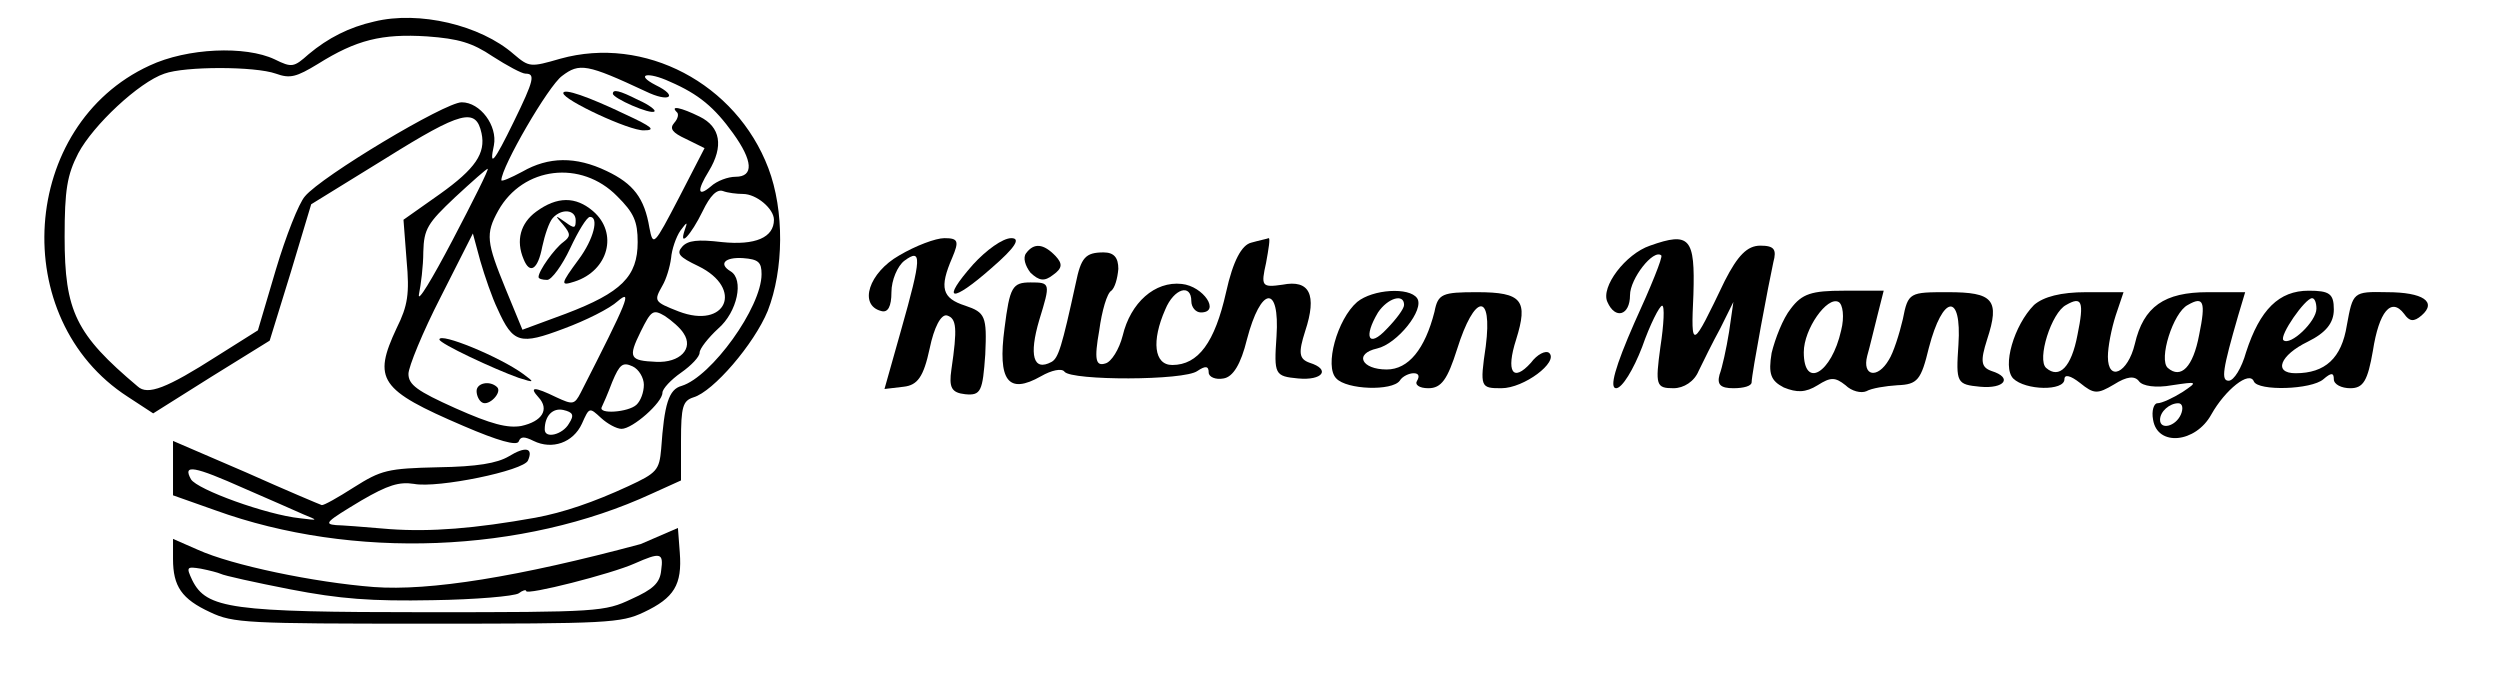 <svg xmlns="http://www.w3.org/2000/svg" xmlns:xlink="http://www.w3.org/1999/xlink" version="1.1" preserveAspectRatio="xMidYMid meet" width="522.111" height="143.846" style=""><rect id="backgroundrect" width="100%" height="100%" x="0" y="0" fill="none" stroke="none" class="" style=""/><defs><path d="M71.32 31.46C67.65 35.01 67.19 35.16 62.9 32.85C55.71 29.14 41.32 29.76 31.98 34.54C-0.02 50.6 -3.24 102.79 26.62 123.79C27.04 124.09 29.13 125.58 32.89 128.26L47.29 118.38L61.68 108.66L66.88 90.28L71.94 71.91C82.96 64.5 89.09 60.38 90.31 59.56C109.14 46.74 112.66 45.82 114.04 52.76C115.11 58.17 112.51 62.34 103.78 69.13C103.18 69.59 100.17 71.91 94.75 76.08C95.21 82.66 95.47 86.31 95.52 87.04C96.28 96 95.82 99.24 93.07 105.26C87.1 119.16 88.78 121.93 109.6 131.66C118.18 135.68 122.77 137.07 123.23 135.83C123.69 134.44 124.61 134.44 126.9 135.68C131.5 138.15 136.7 136.14 138.85 131.04C140.68 126.57 140.68 126.57 143.59 129.5C145.12 131.04 147.42 132.43 148.64 132.43C151.4 132.43 158.75 125.33 158.75 122.71C158.75 121.63 160.89 119.16 163.34 117.3C165.95 115.3 167.94 112.98 167.94 111.9C167.94 110.82 170.08 107.88 172.53 105.41C177.28 100.94 178.96 92.14 175.59 89.97C172.53 87.97 174.21 86.11 178.65 86.42C182.48 86.73 183.25 87.5 183.25 90.75C183.25 99.7 170.85 118.38 163.5 120.85C160.28 121.78 159.21 125.79 158.44 137.84C157.98 143.55 157.37 144.32 150.33 147.87C141.76 152.2 134.25 154.98 127.36 156.37C112.36 159.3 101.49 160.23 91.38 159.45C85.1 158.84 78.98 158.37 78.06 158.37C75 158.06 75.61 157.45 84.34 151.73C90.92 147.56 93.68 146.64 97.35 147.26C103.17 148.49 124.61 143.7 125.53 140.93C126.9 137.53 124.91 137.07 120.78 139.84C117.87 141.7 112.97 142.62 103.32 142.78C90.77 143.09 89.24 143.55 82.5 148.18C78.52 150.96 75 153.12 74.54 152.97C74.08 152.81 65.66 148.95 55.86 144.17C54.66 143.6 48.63 140.77 37.79 135.68L37.79 142.93L37.79 150.34C44.04 152.75 47.51 154.09 48.21 154.36C82.2 167.79 124.3 165.94 156.15 149.88C156.63 149.64 159.03 148.46 163.34 146.33C163.34 139.94 163.34 136.39 163.34 135.68C163.34 126.41 163.8 124.87 166.41 123.94C171.31 122.4 181.41 109.58 184.78 100.63C188.76 89.51 188.91 73.61 184.93 62.18C176.97 39.33 154.31 26.36 133.49 32.69C126.14 35.01 125.83 35.01 122 31.46C113.74 23.58 98.58 19.72 87.55 22.66C81.28 24.2 76.07 27.13 71.32 31.46ZM124.91 36.71C127.36 36.71 127.06 38.4 122 49.68C117.1 60.64 115.88 62.18 117.1 56.01C118.02 50.76 113.74 44.43 109.14 44.43C105.01 44.43 74.54 64.34 70.41 69.75C68.88 71.6 65.66 80.56 63.21 89.51C62.91 90.6 61.43 96.06 58.77 105.88C52.71 110.05 49.34 112.36 48.66 112.82C36.26 121.47 31.52 123.48 29.07 121.01C13.76 106.96 11 100.78 11 80.71C11 68.05 11.61 64.03 14.37 58.17C18.04 50.6 29.37 39.02 35.65 36.71C40.7 34.7 58 34.7 63.21 36.71C66.73 38.1 68.26 37.63 73.62 34.08C83.11 27.6 89.39 25.9 100.57 26.67C108.38 27.29 111.75 28.37 116.8 32.07C120.32 34.54 123.99 36.71 124.91 36.71ZM157.07 39.79C151.86 36.86 155.08 36.09 160.59 38.87C167.78 42.26 171.61 45.82 176.2 52.76C181.1 60.17 181.41 64.5 176.82 64.5C174.98 64.5 172.22 65.58 170.69 67.12C167.48 70.06 167.17 68.36 170.23 62.95C173.91 56.31 173.14 51.06 167.94 48.29C163.34 45.82 160.59 45.2 162.27 47.05C162.88 47.51 162.58 48.9 161.66 49.98C160.43 51.53 161.2 52.61 164.57 54.31C164.87 54.47 166.41 55.3 169.16 56.78C165.4 64.74 163.3 69.17 162.88 70.06C156.61 83.18 156.45 83.33 155.53 78.24C154.31 70.21 151.55 66.35 144.97 62.95C137.31 58.94 130.58 59.09 124.15 63.11C121.24 64.81 118.94 65.89 118.94 65.42C118.94 61.87 130.58 39.95 133.95 37.32C138.23 33.77 140.07 34.08 154.62 41.49C160.43 44.58 162.88 42.88 157.07 39.79ZM98.58 96.15C99.04 93.68 99.65 88.58 99.65 84.72C99.8 78.55 100.72 77 107.46 70.06C111.75 65.73 115.27 62.34 115.57 62.34C115.88 62.49 111.9 71.14 106.85 81.64C101.79 92.14 98.12 98.77 98.58 96.15ZM152.63 82.1C152.63 91.36 148.64 95.69 134.87 101.4C134.15 101.69 130.58 103.13 124.15 105.72C121.67 99.14 120.29 95.49 120.01 94.76C115.27 82.1 114.96 79.94 118.18 73.61C124.3 61.72 138.69 59.87 147.57 69.75C151.71 74.22 152.63 76.54 152.63 82.1ZM186.31 76.08C186.31 80.86 181.72 83.03 173.45 82.1C167.48 81.33 165.03 81.64 163.65 83.33C162.12 85.19 162.88 86.11 167.63 88.58C178.96 94.61 174.52 105.72 162.73 100.78C156.61 98.16 156.61 98 158.75 93.83C159.67 92.14 160.59 88.89 160.89 86.42C161.05 84.11 162.12 80.71 163.19 79.01C164.87 76.54 165.03 76.54 164.26 78.86C162.73 83.8 165.79 80.25 168.7 73.76C170.54 69.59 172.22 67.74 173.75 68.36C174.83 68.82 177.12 69.13 178.65 69.13C182.02 69.13 186.31 73.14 186.31 76.08ZM134.41 105.41C139.76 103.25 145.74 100.01 147.73 98C151.4 94.61 150.18 97.85 138.54 122.71C137.01 125.95 136.55 125.95 132.57 123.94C127.06 121.01 125.68 121.01 128.13 123.94C130.88 127.18 129.05 130.43 123.84 131.66C120.47 132.28 116.49 131.2 107.61 126.88C98.12 122.24 95.98 120.54 95.98 117.61C95.98 115.76 99.5 106.34 103.94 96.92C104.47 95.78 107.12 90.07 111.9 79.78C113 84.23 113.61 86.7 113.74 87.19C114.81 91.21 116.65 97.08 118.02 100.16C121.85 109.43 123.54 109.89 134.41 105.41ZM157.22 114.37C150.64 114.06 150.18 113.29 153.39 106.19C155.99 100.47 156.45 100.16 159.36 102.02C161.05 103.25 163.19 105.26 163.96 106.65C166.56 110.82 163.04 114.68 157.22 114.37ZM152.32 125.95C150.33 127.96 142.83 128.57 143.75 126.57C144.05 125.95 145.28 122.86 146.35 119.77C148.19 114.99 148.95 114.37 151.4 115.6C152.93 116.38 154.16 118.69 154.16 120.54C154.16 122.55 153.39 124.87 152.32 125.95ZM129.66 132.59C129.66 128.88 131.65 126.72 134.25 127.34C136.7 127.96 137.01 128.73 135.63 131.04C134.1 133.98 129.66 135.21 129.66 132.59ZM69.95 155.44C73.77 157.14 73.77 157.14 69.18 156.52C60.91 155.59 43.77 148.8 42.23 146.02C40.09 141.85 43 142.47 55.4 148.49C61.22 151.27 67.8 154.36 69.95 155.44Z" id="c3j5l6agl7"/><path d="M154.16 51.99C157.22 51.99 156.3 51.06 149.56 47.67C140.38 42.88 134.25 40.57 134.25 41.96C134.25 43.81 150.64 52.15 154.16 51.99Z" id="gFvmKFAPk"/><path d="M156.76 46.9C157.22 46.59 155.38 45.04 152.78 43.81C148.03 41.18 146.5 40.87 146.5 42.11C146.5 43.34 155.84 47.82 156.76 46.9Z" id="auoNwGwq2"/><path d="M124.45 86.73C125.98 90.9 127.98 89.51 129.05 83.33C129.66 80.25 130.73 76.7 131.65 75.61C133.79 72.99 137.31 73.3 137.31 76.23C137.31 78.39 137.01 78.55 134.71 76.7C132.11 74.69 132.11 74.84 134.25 77.47C136.09 79.94 136.09 80.56 134.25 82.1C132.11 83.8 128.13 89.82 128.13 91.52C128.13 91.98 129.05 92.29 130.27 92.29C131.34 92.29 133.95 88.43 135.94 83.8C137.93 79.17 140.07 75.31 140.84 75.31C143.13 75.31 141.76 81.33 138.08 86.73C133.49 93.52 133.49 93.99 137.01 92.75C145.43 89.82 147.88 79.63 141.6 73.76C137.31 69.75 132.72 69.75 127.52 73.92C123.69 77 122.46 81.64 124.45 86.73Z" id="b5o418YbN"/><path d="M123.23 118.69C127.21 120.08 127.21 119.93 124.3 117.61C118.48 112.98 103.63 106.34 103.63 108.35C103.63 109.43 117.26 116.38 123.23 118.69Z" id="dJ9geV6o1"/><path d="M114.2 125.33C115.88 126.41 119.25 122.55 117.87 121.16C116.03 119.31 112.82 120.08 112.82 122.24C112.82 123.48 113.43 124.87 114.2 125.33Z" id="abCmjW3Kl"/><path d="M87.4 175.05C72.7 173.81 52.34 169.18 43.92 165.01C43.51 164.82 41.47 163.84 37.79 162.08C37.79 165.32 37.79 167.12 37.79 167.48C37.79 174.89 39.94 178.29 46.98 181.84C52.65 184.78 56.01 184.93 100.57 184.93C145.12 184.93 148.49 184.78 154.16 181.84C161.66 177.98 163.65 174.43 163.04 165.78C163.01 165.34 162.85 163.13 162.58 159.14L153.39 163.47C123.18 172.32 101.18 176.18 87.4 175.05ZM151.09 178.29C144.51 181.69 142.98 181.84 100.26 181.84C52.19 181.84 46.06 180.92 42.54 173.2C41.01 169.64 41.16 169.49 44.68 170.11C46.83 170.57 48.97 171.19 49.58 171.5C50.35 171.96 58 173.81 66.73 175.67C79.13 178.29 86.79 178.91 101.95 178.6C112.51 178.44 122.16 177.52 123.23 176.75C124.15 175.97 125.07 175.67 125.07 176.13C125.07 177.36 146.2 171.5 151.86 168.72C158.29 165.63 159.06 165.78 158.44 170.57C158.14 173.97 156.45 175.67 151.09 178.29Z" id="b1hEy3LTj9"/><path d="M212.77 100.66C214.49 101.26 215.35 99.44 215.35 95.6C215.35 92.36 216.85 88.52 218.57 87.11C222.87 83.67 222.87 86.1 217.71 105.91C217.44 106.96 216.08 112.22 213.63 121.69C216.47 121.32 218.04 121.12 218.36 121.08C221.79 120.67 223.29 118.45 224.8 110.77C225.87 105.1 227.59 101.46 229.09 101.87C231.46 102.68 231.67 105.31 230.17 116.43C229.52 121.28 230.17 122.7 233.6 123.1C237.47 123.51 237.9 122.29 238.54 112.38C238.97 102.07 238.54 101.06 233.6 99.24C227.8 97.22 227.16 94.39 230.38 86.3C232.1 81.85 231.88 81.04 228.45 81.04C226.3 81.04 221.36 83.06 217.28 85.69C209.77 90.34 207.19 99.04 212.77 100.66Z" id="c51Y8BJUKk"/><path d="M240.05 89.13C246.06 83.47 247.35 81.04 244.98 81.04C242.84 81.04 238.76 84.28 235.54 88.12C227.37 98.23 230.17 98.63 240.05 89.13Z" id="b1x3g2vRaH"/><path d="M392.3 98.23C394.24 103.08 397.89 101.87 397.89 96.41C397.89 91.96 403.69 83.87 405.62 85.69C406.05 86.1 403.04 94.18 398.96 103.89C394.24 115.62 392.73 121.48 394.45 121.48C395.95 121.48 398.75 116.43 400.89 110.36C402.83 104.3 405.19 99.24 405.83 99.24C406.48 99.24 406.26 104.3 405.4 110.36C404.11 120.67 404.33 121.48 408.62 121.48C411.2 121.48 413.78 119.66 414.85 116.83C415.93 114.41 418.29 109.15 420.22 105.31C420.44 104.83 421.51 102.48 423.44 98.23C422.8 103.08 422.44 105.78 422.37 106.32C421.72 110.77 420.65 116.02 420.01 117.84C419.36 120.47 420.22 121.48 423.44 121.48C426.02 121.48 427.95 120.88 427.95 119.87C427.95 117.64 432.25 92.77 433.32 87.51C434.18 84.07 433.54 83.06 430.1 83.06C426.88 83.06 424.52 85.69 421.3 92.57C413.13 111.17 412.92 111.37 413.56 96.21C413.99 81.04 412.71 79.22 402.83 83.06C396.81 85.29 390.59 94.18 392.3 98.23Z" id="bF9jPgbnM"/><path d="M249.71 90.34C251.86 92.57 253.15 92.77 255.29 90.95C257.65 89.13 257.65 87.92 255.94 85.89C252.93 82.46 250.57 82.25 248.64 85.09C247.78 86.3 248.42 88.52 249.71 90.34Z" id="atZXUf6Mi"/><path d="M298.06 95.6C295.27 109.15 291.19 115.22 284.75 115.22C280.24 115.22 279.59 108.74 283.03 100.25C285.17 94.59 289.47 93.17 289.47 98.03C289.47 99.64 290.54 101.06 291.83 101.06C296.77 101.06 292.48 93.98 287.11 93.38C280.45 92.57 274.44 98.43 272.5 107.33C271.65 110.97 269.71 114.41 268.21 114.81C265.85 115.62 265.42 113.8 266.71 105.91C267.35 100.66 268.64 95.8 269.71 95.2C270.57 94.39 271.22 91.96 271.43 89.33C271.43 86.3 270.36 84.88 267.78 84.88C263.27 84.88 262.2 86.3 260.91 93.17C257.47 110.36 256.61 113.4 254.89 114.41C250.39 117.03 249.31 112.59 251.89 103.08C254.68 93.17 254.68 92.97 249.74 92.97C245.23 92.97 244.59 94.18 243.3 105.31C241.58 119.46 244.16 123.3 252.32 118.25C254.89 116.63 257.47 116.02 258.12 117.03C259.83 119.46 287.75 119.46 290.97 116.83C292.91 115.42 293.76 115.42 293.76 117.24C293.76 118.45 295.48 119.26 297.42 118.85C299.78 118.45 301.71 115.01 303.21 108.34C306.65 93.98 311.37 93.38 310.52 107.53C309.87 117.84 310.09 118.25 315.88 118.85C321.9 119.46 324.04 116.43 318.68 114.61C316.1 113.6 315.88 111.98 317.6 106.12C320.61 96.21 318.68 92.16 312.02 93.58C306.86 94.39 306.65 93.98 307.94 87.71C308.58 83.87 309.01 81.04 308.58 81.04C308.15 81.24 306.22 81.65 304.29 82.25C301.93 82.86 299.78 87.11 298.06 95.6Z" id="b2IryHWkFu"/><path d="M325.3 118.85C327.88 121.89 339.05 122.29 340.98 119.46C341.62 118.25 343.34 117.44 344.41 117.44C345.7 117.44 345.92 118.25 345.27 119.46C344.63 120.47 345.7 121.48 348.06 121.48C351.29 121.48 352.79 119.06 355.15 110.97C359.45 96 363.96 95.4 362.24 110.16C360.74 121.28 360.95 121.48 366.1 121.48C371.69 121.48 380.28 114.41 377.92 111.98C377.06 111.17 374.91 112.38 373.41 114.61C368.9 120.07 367.18 117.03 369.75 108.34C372.76 97.82 371.26 95.6 360.09 95.6C351.5 95.6 350.43 96 349.57 100.86C347.21 110.97 343.13 116.43 337.76 116.43C331.53 116.43 329.6 112.18 335.39 110.77C340.33 109.55 347.21 100.25 345.27 97.22C343.34 94.18 334.32 94.79 330.46 98.23C325.52 102.88 322.29 115.62 325.3 118.85ZM337.76 105.51C333.25 110.77 331.96 107.73 335.61 101.06C337.97 97.22 342.05 95.8 342.05 99.04C342.05 100.05 340.12 102.88 337.76 105.51Z" id="cFVM7nxQm"/><path d="M432.89 111.98C432.03 117.64 432.68 119.46 435.9 121.28C439.12 122.7 441.27 122.7 444.27 120.67C447.49 118.45 448.57 118.45 451.15 120.67C452.65 122.29 455.01 122.9 456.3 122.29C457.59 121.48 461.02 120.88 464.03 120.67C468.97 120.47 469.83 119.26 471.76 110.56C475.2 96.21 479.92 95.6 479.06 109.76C478.42 120.07 478.63 120.47 484.43 121.08C490.44 121.69 492.59 118.65 487.22 116.83C484.65 115.82 484.43 114.2 486.15 108.34C489.37 97.62 487.65 95.6 476.49 95.6C467.04 95.6 466.61 95.6 465.32 102.88C464.46 106.92 462.96 111.98 461.88 113.8C459.09 119.06 455.23 118.25 456.51 112.79C457.16 110.36 458.23 105.31 459.09 101.67C459.19 101.24 459.69 99.08 460.59 95.2C454.67 95.2 451.37 95.2 450.72 95.2C442.77 95.2 440.41 96 437.62 100.05C435.68 102.68 433.75 108.14 432.89 111.98ZM440.84 111.78C440.84 105.51 446.64 96.61 449.43 98.23C450.5 98.84 450.93 102.27 450.07 105.91C447.71 117.44 440.84 121.89 440.84 111.78Z" id="bhy7RVU9Q"/><path d="M492.59 118.85C495.6 122.09 505.26 122.29 505.26 119.06C505.26 117.64 506.77 118.05 509.13 120.07C512.56 123.1 513.42 123.1 517.5 120.47C520.72 118.25 522.66 118.05 523.73 119.66C524.59 120.88 527.81 121.48 531.89 120.67C538.12 119.66 538.33 119.66 534.47 122.49C532.11 124.11 529.31 125.53 528.24 125.53C527.38 125.53 526.74 127.55 527.17 129.98C528.24 137.26 537.69 136.25 541.56 128.56C544.99 121.89 551 116.63 552.08 119.66C553.15 122.29 566.25 121.89 569.26 119.06C571.19 117.24 571.84 117.24 571.84 119.06C571.84 120.47 573.77 121.48 575.92 121.48C579.14 121.48 580.21 119.46 581.5 111.37C583 100.86 586.01 96.81 589.23 101.46C590.52 103.49 591.59 103.69 593.53 101.87C597.39 98.23 593.95 95.6 584.94 95.6C576.56 95.4 576.56 95.6 575.06 104.5C573.77 113.4 569.69 117.44 562.39 117.44C556.8 117.44 558.52 112.59 565.39 108.95C569.9 106.52 571.84 103.89 571.84 100.25C571.84 96 570.76 95.2 565.61 95.2C558.31 95.2 553.58 100.25 550.15 111.78C549.07 116.02 547.14 119.46 545.85 119.46C543.92 119.46 544.35 116.43 548.21 101.87C548.33 101.45 548.9 99.36 549.93 95.6C544.39 95.6 541.31 95.6 540.7 95.6C529.96 95.6 524.81 99.44 522.66 109.55C520.94 117.44 516 119.87 516 112.99C516 110.36 516.86 105.51 517.93 101.87C518.06 101.45 518.71 99.36 519.87 95.6C514.33 95.6 511.25 95.6 510.63 95.6C504.4 95.6 500.11 96.81 497.75 99.04C492.81 104.5 489.8 115.62 492.59 118.85ZM500.75 116.02C498.39 113.8 502.04 101.06 505.69 99.04C509.56 96.61 510.2 98.03 508.48 107.13C506.98 115.82 503.97 119.06 500.75 116.02ZM530.82 116.02C528.46 113.8 532.11 101.06 535.76 99.04C539.62 96.61 540.27 98.03 538.55 107.13C537.05 115.82 534.04 119.06 530.82 116.02ZM559.38 108.54C558.31 107.33 564.75 97.22 566.47 97.22C567.11 97.22 567.54 98.43 567.54 100.05C567.54 103.49 561.1 110.16 559.38 108.54ZM528.89 129.98C528.89 127.75 531.25 125.53 533.4 125.53C534.47 125.53 534.68 126.94 534.04 128.56C532.75 131.8 528.89 132.81 528.89 129.98Z" id="aX47UQOQl"/></defs><g class="currentLayer" style=""><title>Layer 1</title><g id="svg_1" class=""><g id="svg_2"><g id="svg_3"><use xlink:href="#c3j5l6agl7" opacity="1" fill="#000000" fill-opacity="1" id="svg_4" transform="matrix(0.845,0,0,0.775,4.201,-13.069) " y="0" x="0"/><g id="svg_5"><use xlink:href="#c3j5l6agl7" opacity="1" fill-opacity="0" stroke="#000000" stroke-width="1" stroke-opacity="0" id="svg_6" transform="matrix(0.845,0,0,0.775,4.201,-13.069) " y="0" x="0"/></g></g><g id="svg_7"><use xlink:href="#gFvmKFAPk" opacity="1" fill="#000000" fill-opacity="1" id="svg_8" transform="matrix(0.845,0,0,0.775,4.201,-13.069) " y="0" x="0"/><g id="svg_9"><use xlink:href="#gFvmKFAPk" opacity="1" fill-opacity="0" stroke="#000000" stroke-width="1" stroke-opacity="0" id="svg_10" transform="matrix(0.845,0,0,0.775,4.201,-13.069) " y="0" x="0"/></g></g><g id="svg_11"><use xlink:href="#auoNwGwq2" opacity="1" fill="#000000" fill-opacity="1" id="svg_12" transform="matrix(0.845,0,0,0.775,4.201,-13.069) " y="0" x="0"/><g id="svg_13"><use xlink:href="#auoNwGwq2" opacity="1" fill-opacity="0" stroke="#000000" stroke-width="1" stroke-opacity="0" id="svg_14" transform="matrix(0.845,0,0,0.775,4.201,-13.069) " y="0" x="0"/></g></g><g id="svg_15"><use xlink:href="#b5o418YbN" opacity="1" fill="#000000" fill-opacity="1" id="svg_16" transform="matrix(0.845,0,0,0.775,4.201,-13.069) " y="0" x="0"/><g id="svg_17"><use xlink:href="#b5o418YbN" opacity="1" fill-opacity="0" stroke="#000000" stroke-width="1" stroke-opacity="0" id="svg_18" transform="matrix(0.845,0,0,0.775,4.201,-13.069) " y="0" x="0"/></g></g><g id="svg_19"><use xlink:href="#dJ9geV6o1" opacity="1" fill="#000000" fill-opacity="1" id="svg_20" transform="matrix(0.845,0,0,0.775,4.201,-13.069) " y="0" x="0"/><g id="svg_21"><use xlink:href="#dJ9geV6o1" opacity="1" fill-opacity="0" stroke="#000000" stroke-width="1" stroke-opacity="0" id="svg_22" transform="matrix(0.845,0,0,0.775,4.201,-13.069) " y="0" x="0"/></g></g><g id="svg_23"><use xlink:href="#abCmjW3Kl" opacity="1" fill="#000000" fill-opacity="1" id="svg_24" transform="matrix(0.845,0,0,0.775,4.201,-13.069) " y="0" x="0"/><g id="svg_25"><use xlink:href="#abCmjW3Kl" opacity="1" fill-opacity="0" stroke="#000000" stroke-width="1" stroke-opacity="0" id="svg_26" transform="matrix(0.845,0,0,0.775,4.201,-13.069) " y="0" x="0"/></g></g><g id="svg_27"><use xlink:href="#b1hEy3LTj9" opacity="1" fill="#000000" fill-opacity="1" id="svg_28" transform="matrix(0.845,0,0,0.775,4.201,-13.069) " y="0" x="0"/><g id="svg_29"><use xlink:href="#b1hEy3LTj9" opacity="1" fill-opacity="0" stroke="#000000" stroke-width="1" stroke-opacity="0" id="svg_30" transform="matrix(0.845,0,0,0.775,4.201,-13.069) " y="0" x="0"/></g></g><g id="svg_31"><use xlink:href="#c51Y8BJUKk" opacity="1" fill="#000000" fill-opacity="1" id="svg_32" transform="matrix(0.845,0,0,0.775,4.201,-13.069) " y="0" x="0"/><g id="svg_33"><use xlink:href="#c51Y8BJUKk" opacity="1" fill-opacity="0" stroke="#000000" stroke-width="1" stroke-opacity="0" id="svg_34" transform="matrix(0.845,0,0,0.775,4.201,-13.069) " y="0" x="0"/></g></g><g id="svg_35"><use xlink:href="#b1x3g2vRaH" opacity="1" fill="#000000" fill-opacity="1" id="svg_36" transform="matrix(0.845,0,0,0.775,4.201,-13.069) " y="0" x="0"/><g id="svg_37"><use xlink:href="#b1x3g2vRaH" opacity="1" fill-opacity="0" stroke="#000000" stroke-width="1" stroke-opacity="0" id="svg_38" transform="matrix(0.845,0,0,0.775,4.201,-13.069) " y="0" x="0"/></g></g><g id="svg_39"><use xlink:href="#bF9jPgbnM" opacity="1" fill="#000000" fill-opacity="1" id="svg_40" transform="matrix(0.845,0,0,0.775,4.201,-13.069) " y="0" x="0"/><g id="svg_41"><use xlink:href="#bF9jPgbnM" opacity="1" fill-opacity="0" stroke="#000000" stroke-width="1" stroke-opacity="0" id="svg_42" transform="matrix(0.845,0,0,0.775,4.201,-13.069) " y="0" x="0"/></g></g><g id="svg_43"><use xlink:href="#atZXUf6Mi" opacity="1" fill="#000000" fill-opacity="1" id="svg_44" transform="matrix(0.845,0,0,0.775,4.201,-13.069) " y="0" x="0"/><g id="svg_45"><use xlink:href="#atZXUf6Mi" opacity="1" fill-opacity="0" stroke="#000000" stroke-width="1" stroke-opacity="0" id="svg_46" transform="matrix(0.845,0,0,0.775,4.201,-13.069) " y="0" x="0"/></g></g><g id="svg_47"><use xlink:href="#b2IryHWkFu" opacity="1" fill="#000000" fill-opacity="1" id="svg_48" transform="matrix(0.845,0,0,0.775,4.201,-13.069) " y="0" x="0"/><g id="svg_49"><use xlink:href="#b2IryHWkFu" opacity="1" fill-opacity="0" stroke="#000000" stroke-width="1" stroke-opacity="0" id="svg_50" transform="matrix(0.845,0,0,0.775,4.201,-13.069) " y="0" x="0"/></g></g><g id="svg_51"><use xlink:href="#cFVM7nxQm" opacity="1" fill="#000000" fill-opacity="1" id="svg_52" transform="matrix(0.845,0,0,0.775,4.201,-13.069) " y="0" x="0"/><g id="svg_53"><use xlink:href="#cFVM7nxQm" opacity="1" fill-opacity="0" stroke="#000000" stroke-width="1" stroke-opacity="0" id="svg_54" transform="matrix(0.845,0,0,0.775,4.201,-13.069) " y="0" x="0"/></g></g><g id="svg_55"><use xlink:href="#bhy7RVU9Q" opacity="1" fill="#000000" fill-opacity="1" id="svg_56" transform="matrix(0.845,0,0,0.775,4.201,-13.069) " y="0" x="0"/><g id="svg_57"><use xlink:href="#bhy7RVU9Q" opacity="1" fill-opacity="0" stroke="#000000" stroke-width="1" stroke-opacity="0" id="svg_58" transform="matrix(0.845,0,0,0.775,4.201,-13.069) " y="0" x="0"/></g></g><g id="svg_59"><use xlink:href="#aX47UQOQl" opacity="1" fill="#000000" fill-opacity="1" id="svg_60" transform="matrix(0.845,0,0,0.775,4.201,-13.069) " y="0" x="0"/><g id="svg_61"><use xlink:href="#aX47UQOQl" opacity="1" fill-opacity="0" stroke="#000000" stroke-width="1" stroke-opacity="0" id="svg_62" transform="matrix(0.845,0,0,0.775,4.201,-13.069) " y="0" x="0"/></g></g></g></g></g></svg>